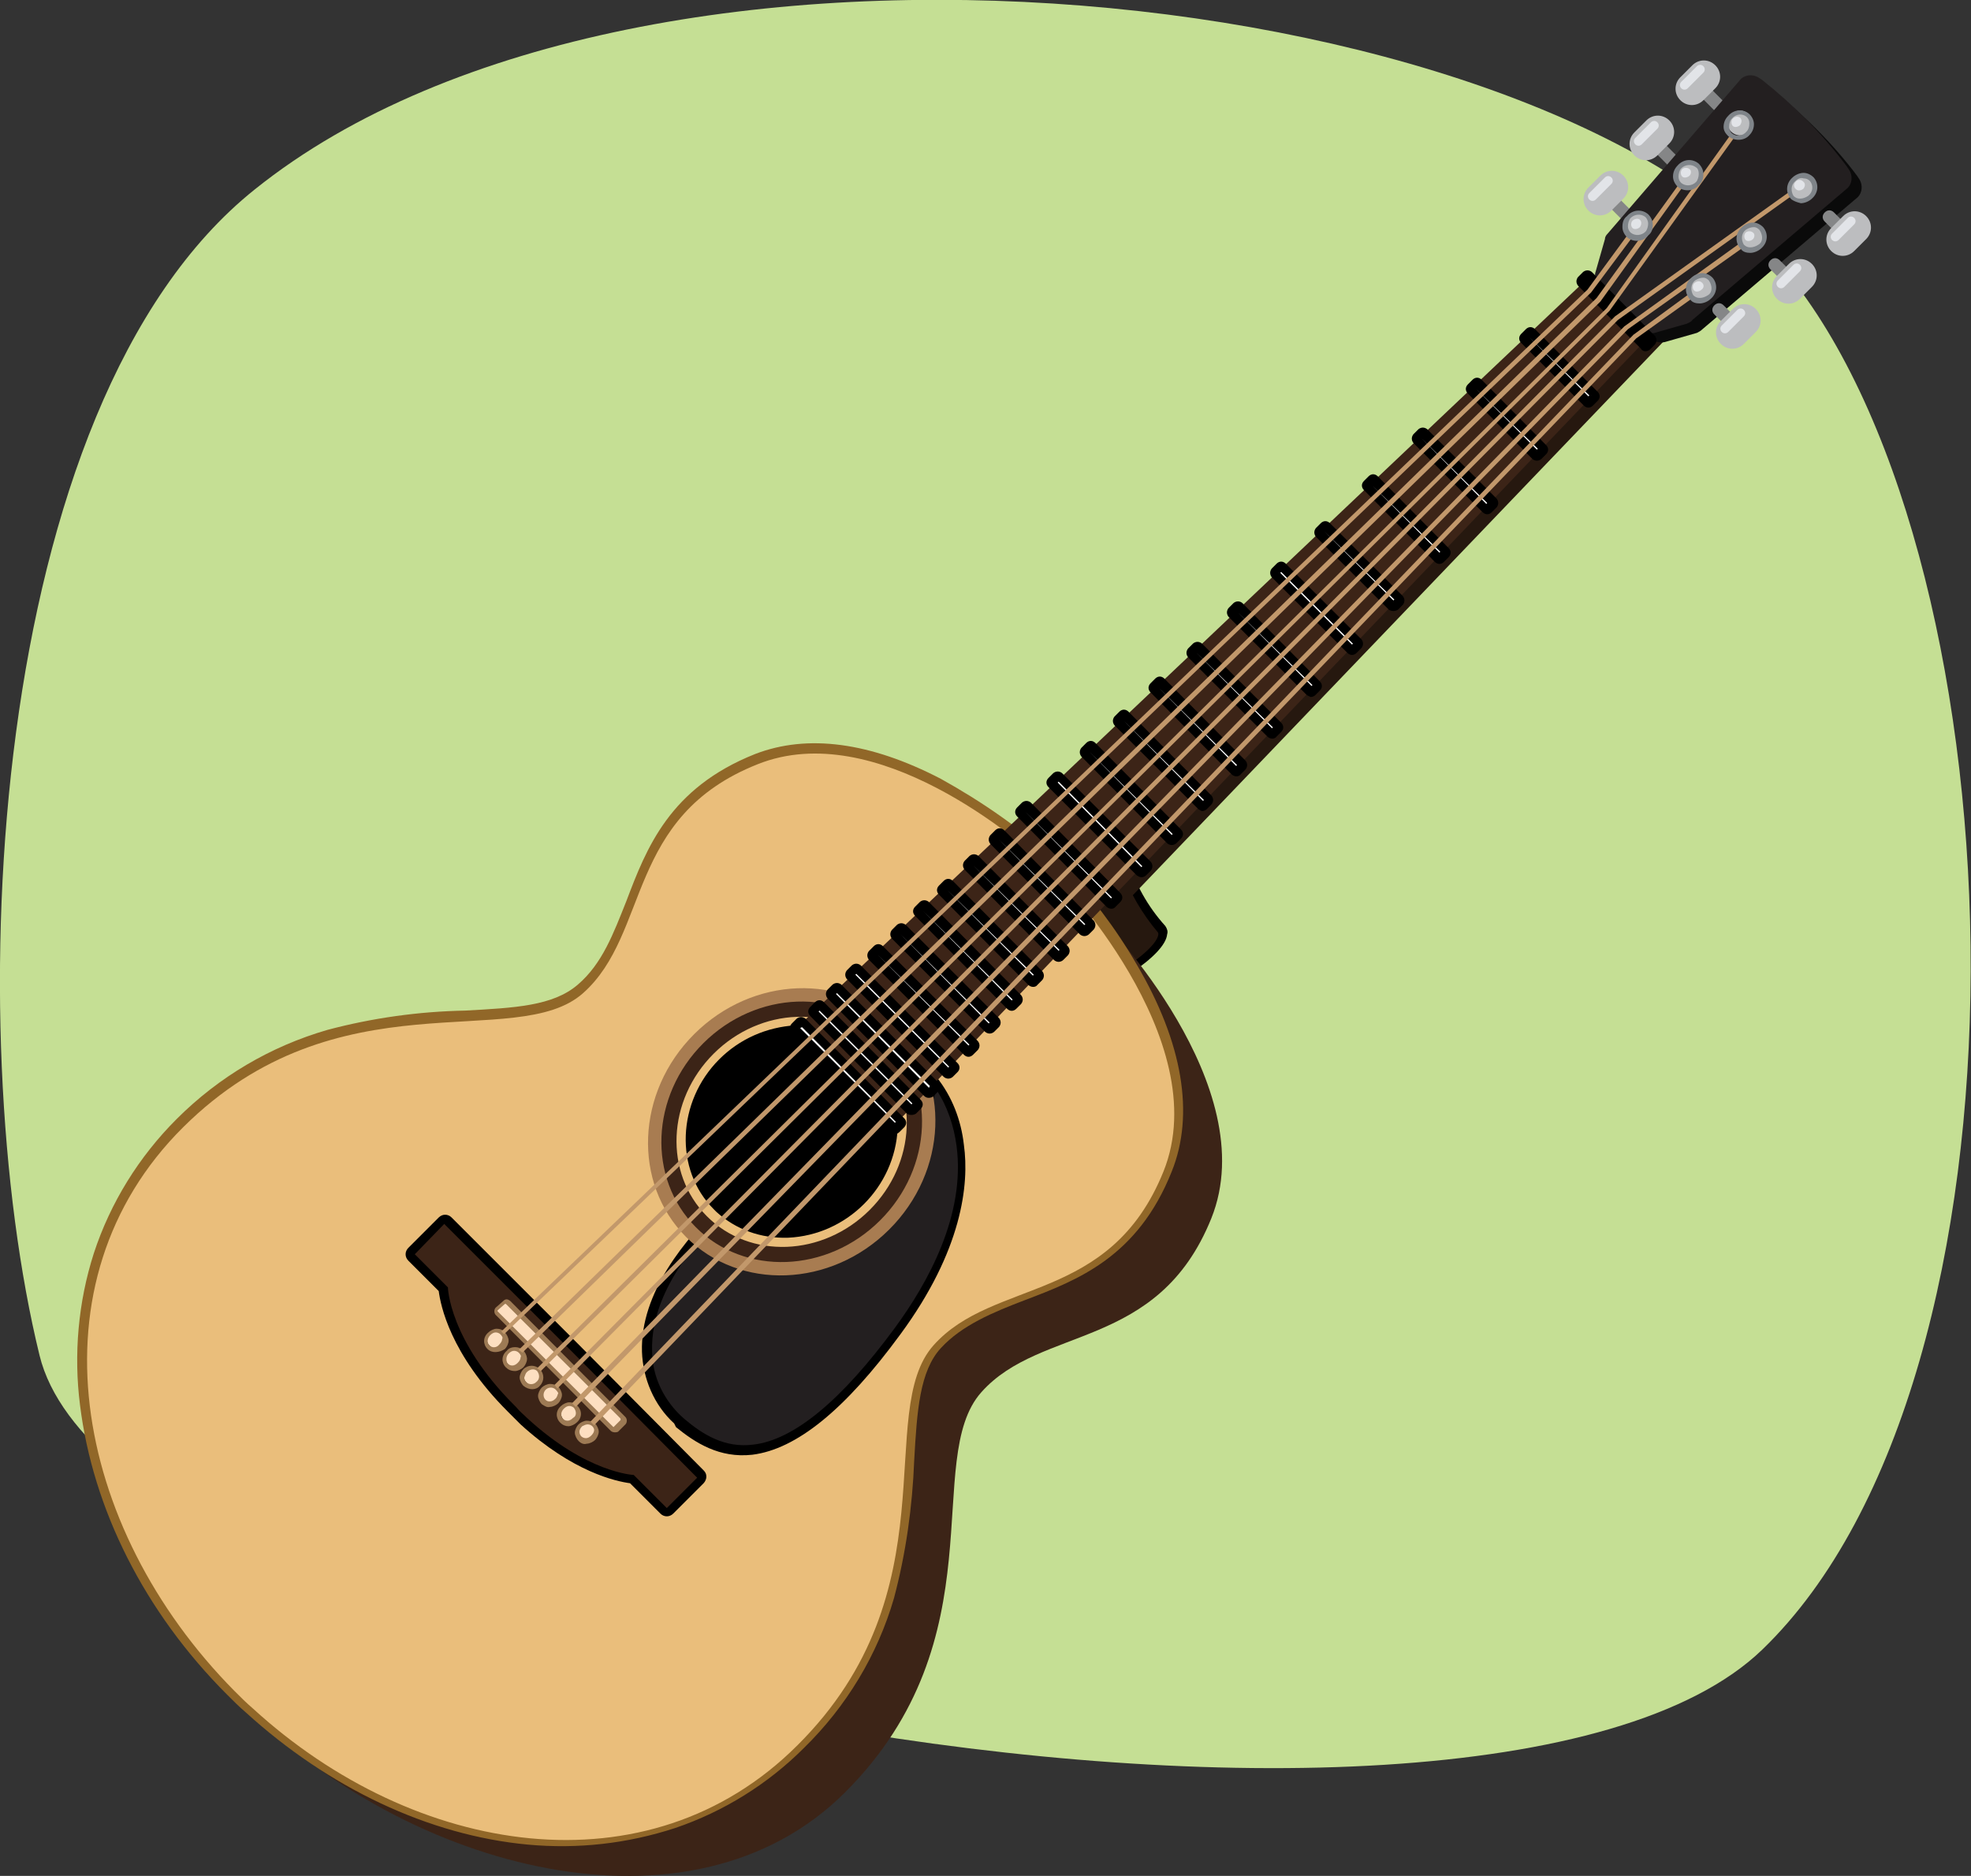 <?xml version="1.0" encoding="utf-8"?>
<!-- Generator: Adobe Illustrator 24.2.0, SVG Export Plug-In . SVG Version: 6.00 Build 0)  -->
<svg version="1.1" id="Layer_1" xmlns="http://www.w3.org/2000/svg" xmlns:xlink="http://www.w3.org/1999/xlink" x="0px" y="0px"
	 viewBox="0 0 214.3 204" style="enable-background:new 0 0 214.3 204;" xml:space="preserve">
<rect x="0" y="0" width="214.3" height="204" fill="#333333" stroke="none"/>
<style type="text/css">
	.st0{fill:#C5DF94;}
	.st1{fill:#26180F;}
	.st2{fill:#0A0A0A;}
	.st3{fill:#3C2417;}
	.st4{fill:#EABE7B;}
	.st5{fill:#916728;}
	.st6{fill:#231F20;}
	.st7{fill:#A87C51;}
	.st8{fill:#858687;}
	.st9{fill:#BCBDBF;}
	.st10{fill:#FDDFC1;}
	.st11{fill:#9D7A54;}
	.st12{fill:#FFFFFF;}
	.st13{fill:#C2986B;}
	.st14{fill:#7F8489;}
	.st15{fill:#E2E4E8;}
</style>
<path class="st0" d="M27.7,20.6c-29.4,23.5-32,91.6-23.4,126.8s156.4,61.8,187.3,32s28.5-117.2,3.1-149.2S70.2-13.5,27.7,20.6z"/>
<path class="st1" d="M122.2,93.5c0.8,2.8,2.2,5.4,4.2,7.5c0,0,1.1,1.2-3.6,4.4l-6.8-6L122.2,93.5z"/>
<path d="M115.6,99.8c-0.1-0.1-0.2-0.2-0.2-0.4c0-0.1,0.1-0.3,0.2-0.4l6.2-5.9c0.1-0.1,0.3-0.2,0.5-0.1c0.2,0,0.3,0.2,0.3,0.4
	c0.8,2.7,2.2,5.2,4.1,7.3c0.2,0.3,0.3,0.6,0.2,0.9c-0.1,1.1-1.5,2.6-3.9,4.2c-0.2,0.1-0.4,0.1-0.6,0L115.6,99.8L115.6,99.8z
	 M121.9,94.5l-5.2,5l6.1,5.4c2.9-2,3.3-3.2,3.1-3.5C124.2,99.4,122.8,97,121.9,94.5z M126,101.4L126,101.4z"/>
<polygon class="st1" points="181,37 177.1,34.4 173.8,31.1 87.8,112.6 93.2,117.9 98.4,123.2 "/>
<path class="st2" d="M192.6,9.7l-0.3-0.2c-0.7-0.5-1.7-0.4-2.2,0.3l-14.3,16.6c-0.2,0.2-0.3,0.4-0.3,0.6l-1,3.5
	c-0.2,0.5,0,1.1,0.4,1.5l2.3,2.4l2.3,2.4c0.4,0.4,1,0.5,1.5,0.4l3.5-1c0.2-0.1,0.4-0.2,0.6-0.4l16.7-14.2c0.7-0.5,0.8-1.5,0.3-2.2
	l-0.2-0.3C199.2,15.5,196,12.4,192.6,9.7z"/>
<path class="st3" d="M26.7,185.6c17.6,17.7,48.4,26.1,65.2,9.3s8.3-36.2,14.8-43.5s19.2-4.5,25-18.9s-11.8-32.4-11.8-32.4
	s-18-17.7-32.3-11.9s-11.7,18.4-19,24.9S41.9,111,25,127.8S9,167.9,26.7,185.6z"/>
<path class="st4" d="M27.1,186.1c-0.7-0.6-1.4-1.3-2-1.9c-8.9-9-14.5-20.1-15.9-31.3c-1.4-11.8,2.2-22.7,10.3-30.7
	c10.5-10.5,21.9-11.2,31-11.7c5.5-0.3,9.9-0.6,12.5-2.9s4-5.8,5.4-9.3c2.2-5.7,4.7-12.1,13.7-15.7c13.1-5.2,29.2,8.6,32.2,11.4
	c0.4,0.4,0.7,0.6,0.7,0.6c3.1,3.3,5.8,7,8.1,10.9c4.9,8.4,6.2,16,3.8,22c-3.6,9-10.1,11.5-15.7,13.7c-3.5,1.4-6.9,2.6-9.3,5.4
	s-2.7,7-3,12.5c-0.6,9.1-1.3,20.4-11.8,31c-7.8,7.8-18,11.4-29.5,10.3C46.8,199.4,36,194.3,27.1,186.1L27.1,186.1z"/>
<path class="st5" d="M114.1,94.4c0.4,0.4,0.6,0.6,0.6,0.6s17.6,18,11.8,32.4s-18.5,11.6-25,18.9s2.1,26.7-14.8,43.5
	c-16.2,16.2-41.6,12.1-59.2-4c-0.7-0.6-1.3-1.2-2-1.9C7.9,166.1,3,139.4,19.9,122.6s36.2-8.1,43.5-14.6s4.6-19.2,19-24.9
	C95.2,78,110.8,91.3,114.1,94.4 M114.8,93.6c-3.8-3.5-8-6.4-12.5-8.9c-7.7-4-14.5-4.9-20.2-2.7c-9.3,3.7-11.8,10.2-14,16
	c-1.4,3.5-2.6,6.8-5.3,9.1s-6.8,2.5-12.2,2.8c-5.1,0.1-10.1,0.8-15,2.1c-6.2,1.8-11.8,5.1-16.4,9.7c-4.1,4.1-7.2,9.1-9,14.6
	c-1.7,5.3-2.2,11-1.5,16.5c1.4,11.3,7,22.5,16,31.5c0.7,0.7,1.3,1.3,2,1.9c9,8.2,19.9,13.4,30.7,14.4c5.4,0.5,10.8-0.1,16-1.8
	c5.3-1.8,10.1-4.8,14-8.7c4.6-4.5,8-10.1,9.8-16.3c1.3-4.9,2-9.9,2.2-15c0.3-5.4,0.6-9.7,2.9-12.2s5.7-3.9,9.1-5.2
	c5.8-2.2,12.3-4.7,16-14c2.5-6.2,1.2-14-3.8-22.5c-2.3-4-5.1-7.6-8.2-11l0,0C115.4,94.2,115.1,93.9,114.8,93.6L114.8,93.6z"/>
<path class="st6" d="M101.5,117.3c0,0,8.9,9.9-3.9,27.4s-19.7,13.2-23.6,9.9s-7.4-12,5-23.5C78.9,131.1,96.7,136.7,101.5,117.3z"/>
<path d="M73.3,154.8c-2.2-2-3.4-4.9-3.5-7.8c-0.2-6.4,4.7-12.3,8.8-16.2l0.2-0.2l0.3,0.1c0.1,0,7.4,2.2,13.7-1.3
	c4-2.2,6.8-6.3,8.2-12.1l0.2-0.9l0.6,0.7c1.7,2.1,2.7,4.7,3,7.4c0.6,4.3-0.2,11.5-6.9,20.6c-6,8.2-11.3,12.5-16.1,13.1
	c-3.6,0.4-6.2-1.3-8.3-3L73.3,154.8z M79.1,131.7c-7,6.6-8.3,11.9-8.2,15.2c0,2.8,1.3,5.5,3.5,7.4c2,1.7,4.4,3.2,7.5,2.8
	c4.4-0.5,9.6-4.8,15.4-12.7c3.6-4.9,7.7-12.3,6.7-19.8c-0.3-2.2-1-4.3-2.2-6.1c-1.6,5.5-4.4,9.5-8.5,11.7
	C87.3,133.6,80.6,132.1,79.1,131.7z"/>
<ellipse transform="matrix(0.709 -0.706 0.706 0.709 -61.803 96.521)" class="st7" cx="86" cy="123.1" rx="16.2" ry="15"/>
<ellipse transform="matrix(0.709 -0.706 0.706 0.709 -61.803 96.521)" class="st3" cx="86" cy="123.1" rx="14.7" ry="13.6"/>
<ellipse transform="matrix(0.709 -0.706 0.706 0.709 -61.81 96.525)" class="st4" cx="86" cy="123.1" rx="13" ry="12"/>
<ellipse transform="matrix(0.709 -0.706 0.706 0.709 -61.803 96.521)" cx="86" cy="123.1" rx="11.4" ry="10.6"/>
<path d="M77.9,131.8l-0.3-0.3c-4.3-4.3-4-11.7,0.6-16.3c2.2-2.2,5.1-3.5,8.3-3.7c5.8-0.3,10.8,4.2,11.1,10c0,0.4,0,0.8,0,1.2
	c-0.3,6.4-5.5,11.6-11.9,11.9C82.7,134.7,80,133.7,77.9,131.8z M93.4,115c-1.9-1.7-4.4-2.6-7-2.5c-2.9,0.1-5.6,1.3-7.6,3.3
	c-4.3,4.2-4.5,10.9-0.6,14.9c1.9,1.9,4.6,2.9,7.3,2.8c2.9-0.1,5.6-1.3,7.6-3.4l0,0c2-2,3.3-4.7,3.4-7.6c0.1-2.7-0.9-5.4-2.8-7.3
	L93.4,115z"/>
<rect x="185.6" y="9.4" transform="matrix(0.709 -0.706 0.706 0.709 46.463 134.665)" class="st8" width="1.4" height="3.4"/>
<path class="st9" d="M182.7,10.9L182.7,10.9c-0.7-0.7-0.7-1.8,0-2.5l1.3-1.3c0.7-0.7,1.8-0.7,2.5,0l0,0c0.7,0.7,0.7,1.8,0,2.5
	l-1.3,1.3C184.5,11.6,183.4,11.6,182.7,10.9z"/>
<rect x="180.6" y="15.4" transform="matrix(0.709 -0.706 0.706 0.709 40.766 132.886)" class="st8" width="1.4" height="3.4"/>
<path class="st9" d="M177.7,16.9L177.7,16.9c-0.7-0.7-0.7-1.8,0-2.5l1.3-1.3c0.7-0.7,1.8-0.7,2.5,0l0,0c0.7,0.7,0.7,1.8,0,2.5
	l-1.3,1.3C179.5,17.6,178.4,17.6,177.7,16.9z"/>
<rect x="175.7" y="21.4" transform="matrix(0.709 -0.706 0.706 0.709 35.14 131.216)" class="st8" width="1.4" height="3.4"/>
<path class="st9" d="M172.7,22.9L172.7,22.9c-0.7-0.7-0.7-1.8,0-2.5l1.3-1.3c0.7-0.7,1.8-0.7,2.5,0l0,0c0.7,0.7,0.7,1.8,0,2.5
	l-1.3,1.3C174.5,23.6,173.4,23.6,172.7,22.9z"/>
<polygon class="st3" points="179.3,36.6 176.1,33.3 172.8,30.1 86.8,111.6 92.1,116.9 97.4,122.2 "/>
<path class="st6" d="M191.6,8.7l-0.3-0.2c-0.7-0.5-1.7-0.4-2.2,0.3l-14.3,16.6c-0.2,0.2-0.3,0.4-0.3,0.6l-1,3.5
	c-0.2,0.5,0,1.1,0.3,1.5l2.3,2.4l2.3,2.4c0.4,0.4,1,0.5,1.5,0.4l3.5-1c0.2-0.1,0.5-0.2,0.6-0.4l16.7-14.2c0.7-0.5,0.8-1.5,0.3-2.2
	l-0.2-0.3C198.1,14.5,195,11.4,191.6,8.7z"/>
<path class="st3" d="M56.9,154.5c-0.4-0.4-0.8-0.8-1.2-1.2l-0.2-0.2c-6.5-6.5-7.3-11.9-7.4-13l-3.5-3.5c-0.1-0.1-0.1-0.2-0.1-0.4
	c0-0.1,0.1-0.3,0.1-0.4l3.3-3.3c0.1-0.1,0.2-0.1,0.4-0.2c0.1,0,0.2,0,0.3,0.1l27.4,27.6c0.2,0.2,0.2,0.5,0,0.7l-3.3,3.3
	c-0.2,0.2-0.5,0.2-0.7,0l-3.5-3.5C67.6,160.7,62.8,160,56.9,154.5z"/>
<path d="M48.3,133.1l13.8,13.8l13.7,13.8l-3.3,3.3l-3.6-3.6c0,0-5.1-0.2-11.6-6.2c-0.4-0.4-0.8-0.7-1.2-1.2l-0.2-0.2
	c-7.1-7.1-7.2-12.8-7.2-12.8l-3.6-3.6L48.3,133.1 M49.1,132.4c-0.4-0.4-1-0.4-1.4,0l-3.3,3.3c-0.4,0.4-0.4,1,0,1.4c0,0,0,0,0,0
	l3.3,3.3c0.2,1.5,1.2,6.8,7.5,13.1l0.2,0.2c0.4,0.4,0.8,0.8,1.2,1.2c5.7,5.2,10.4,6.2,11.9,6.4l3.3,3.3l0,0c0.4,0.4,1,0.4,1.4,0
	l3.3-3.3c0.2-0.2,0.3-0.5,0.3-0.7c0-0.3-0.1-0.5-0.3-0.7l-13.7-13.8L49.1,132.4L49.1,132.4L49.1,132.4z"/>
<path class="st10" d="M55.5,142l11.8,11.9c0.3,0.3,0.3,0.8,0,1.2l0,0c-0.3,0.3-0.8,0.3-1.2,0l-11.8-11.9c-0.3-0.3-0.3-0.8,0-1.2l0,0
	C54.7,141.7,55.2,141.7,55.5,142z"/>
<path class="st11" d="M66.4,155.6L66.4,155.6L53.9,143c-0.2-0.2-0.2-0.6,0-0.8l0.8-0.7c0.1-0.1,0.2-0.2,0.4-0.2
	c0.1,0,0.3,0.1,0.4,0.2l12.5,12.6c0.2,0.2,0.2,0.6,0,0.8l-0.8,0.8C67,155.8,66.6,155.8,66.4,155.6L66.4,155.6z M66.7,155.2
	C66.7,155.2,66.8,155.2,66.7,155.2l0.8-0.8c0,0,0,0,0-0.1L55,141.8c0,0,0,0-0.1,0l-0.8,0.7c0,0,0,0.1,0,0.1L66.7,155.2z"/>
<path class="st10" d="M54.6,146.4c-0.4,0.4-1.1,0.3-1.4-0.1c-0.4-0.4-0.3-1.1,0.1-1.4c0.4-0.3,1-0.3,1.4,0.1
	C55,145.3,55,146,54.6,146.4C54.6,146.4,54.6,146.4,54.6,146.4z"/>
<path class="st11" d="M53,146.7L53,146.7c-0.5-0.5-0.5-1.3,0.1-1.8c0.2-0.2,0.6-0.4,0.9-0.4c0.3,0,0.7,0.1,0.9,0.4
	c0.2,0.2,0.4,0.6,0.4,0.9c0,0.3-0.2,0.7-0.4,0.9l0,0C54.3,147.1,53.5,147.2,53,146.7z M54.4,145.1c-0.1-0.1-0.3-0.2-0.5-0.2
	c-0.2,0-0.4,0.1-0.6,0.3c-0.3,0.3-0.4,0.8-0.1,1.1c0,0,0,0,0,0c0.3,0.3,0.8,0.3,1.1-0.1c0,0,0,0,0,0c0.2-0.2,0.3-0.4,0.3-0.6
	C54.7,145.5,54.6,145.3,54.4,145.1L54.4,145.1z"/>
<path class="st10" d="M56.6,148.4c-0.4,0.4-1.1,0.3-1.4-0.1c-0.4-0.4-0.3-1.1,0.1-1.4c0.4-0.3,1-0.3,1.3,0.1
	C57,147.3,57,148,56.6,148.4C56.6,148.4,56.6,148.4,56.6,148.4z"/>
<path class="st11" d="M55,148.7L55,148.7c-0.5-0.5-0.5-1.3,0.1-1.8c0,0,0,0,0,0c0.2-0.3,0.6-0.4,0.9-0.4c0.7,0,1.2,0.5,1.3,1.2
	c0,0,0,0.1,0,0.1c0,0.3-0.2,0.7-0.4,0.9l0,0c-0.2,0.2-0.6,0.4-0.9,0.4C55.5,149.1,55.2,148.9,55,148.7z M56.4,147.1
	c-0.1-0.1-0.3-0.2-0.5-0.2c-0.2,0-0.4,0.1-0.6,0.3c-0.3,0.3-0.3,0.8-0.1,1.1c0,0,0,0,0,0c0.1,0.1,0.3,0.2,0.5,0.2
	c0.2,0,0.4-0.1,0.6-0.3l0,0c0.2-0.2,0.3-0.4,0.3-0.6C56.7,147.5,56.6,147.3,56.4,147.1L56.4,147.1z"/>
<path class="st10" d="M58.6,150.4c-0.4,0.4-1.1,0.3-1.4-0.1c-0.4-0.4-0.3-1.1,0.1-1.4c0.4-0.3,1-0.3,1.3,0.1
	C59,149.4,59,150,58.6,150.4z"/>
<path class="st11" d="M56.9,150.7L56.9,150.7c-0.2-0.2-0.4-0.6-0.4-0.9c0-0.3,0.2-0.7,0.4-0.9c0.5-0.5,1.3-0.5,1.8,0
	c0.5,0.5,0.5,1.3,0,1.8l0,0C58.3,151.2,57.5,151.2,56.9,150.7z M58.4,149.1c-0.3-0.3-0.8-0.2-1.1,0.1c-0.2,0.2-0.2,0.4-0.3,0.6
	c0,0.2,0.1,0.4,0.2,0.5c0.3,0.3,0.8,0.3,1.1,0c0,0,0,0,0,0l0,0C58.7,150,58.7,149.5,58.4,149.1L58.4,149.1z"/>
<path class="st10" d="M60.6,152.4c-0.4,0.4-1.1,0.3-1.4-0.1c-0.4-0.4-0.3-1.1,0.1-1.4c0.4-0.3,1-0.3,1.4,0.1
	C61,151.4,61,152,60.6,152.4C60.6,152.4,60.6,152.4,60.6,152.4z"/>
<path class="st11" d="M58.9,152.7L58.9,152.7c-0.2-0.2-0.4-0.6-0.4-0.9c0-0.3,0.2-0.7,0.4-0.9c0.2-0.2,0.6-0.4,0.9-0.4
	c0.3,0,0.7,0.1,0.9,0.3c0.2,0.2,0.4,0.6,0.4,0.9c0,0.3-0.2,0.7-0.4,0.9l0,0c-0.2,0.2-0.6,0.4-0.9,0.4
	C59.5,153.1,59.2,152.9,58.9,152.7z M60.4,151.1c-0.1-0.1-0.3-0.2-0.5-0.2c-0.5,0-0.8,0.4-0.8,0.8c0,0.4,0.3,0.7,0.6,0.7
	c0,0,0.1,0,0.1,0c0.2,0,0.4-0.1,0.6-0.3c0.2-0.2,0.2-0.4,0.3-0.6C60.7,151.5,60.6,151.3,60.4,151.1L60.4,151.1z"/>
<path class="st10" d="M62.6,154.4c-0.4,0.4-1.1,0.3-1.4-0.1s-0.3-1.1,0.1-1.4c0.4-0.3,1-0.3,1.3,0C63,153.3,63,154,62.6,154.4
	C62.6,154.4,62.6,154.4,62.6,154.4z"/>
<path class="st11" d="M60.9,154.7L60.9,154.7c-0.5-0.5-0.5-1.3,0.1-1.8c0.2-0.2,0.6-0.4,0.9-0.4c0.3,0,0.7,0.1,0.9,0.4
	c0.5,0.5,0.5,1.3-0.1,1.8c0,0,0,0,0,0c-0.2,0.2-0.6,0.4-0.9,0.4C61.5,155.1,61.2,155,60.9,154.7z M62.4,153.1
	c-0.1-0.1-0.3-0.2-0.5-0.2c-0.2,0-0.4,0.1-0.6,0.3c-0.3,0.3-0.4,0.8-0.1,1.1c0,0,0,0,0,0c0.1,0.1,0.3,0.2,0.5,0.2
	c0.2,0,0.4-0.1,0.6-0.3C62.7,154,62.7,153.5,62.4,153.1C62.4,153.1,62.4,153.1,62.4,153.1L62.4,153.1z"/>
<path class="st10" d="M64.6,156.5c-0.4,0.4-1.1,0.3-1.4-0.1c-0.4-0.4-0.3-1.1,0.1-1.4c0.4-0.3,1-0.3,1.3,0.1
	C65,155.4,65,156,64.6,156.5C64.6,156.4,64.6,156.4,64.6,156.5z"/>
<path class="st11" d="M62.9,156.7L62.9,156.7c-0.2-0.2-0.4-0.6-0.4-0.9c0-0.3,0.2-0.7,0.4-0.9c0.2-0.2,0.6-0.4,0.9-0.4
	c0.3,0,0.7,0.1,0.9,0.3c0.2,0.2,0.4,0.6,0.4,0.9c0,0.3-0.2,0.7-0.4,0.9l0,0c-0.2,0.2-0.6,0.4-0.9,0.4
	C63.5,157.1,63.2,157,62.9,156.7z M64.4,155.1c-0.1-0.1-0.3-0.2-0.5-0.2c-0.2,0-0.4,0.1-0.6,0.2c-0.2,0.2-0.3,0.4-0.3,0.6
	c0,0.2,0.1,0.4,0.2,0.5c0.1,0.1,0.3,0.2,0.5,0.2c0.2,0,0.4-0.1,0.6-0.3l0,0c0.2-0.2,0.3-0.4,0.3-0.6
	C64.6,155.5,64.6,155.3,64.4,155.1L64.4,155.1z"/>
<path class="st12" d="M172.8,30.2l6.3,6.4c0.2,0.2,0.2,0.6,0,0.8l0,0c-0.2,0.2-0.6,0.2-0.8,0l-6.3-6.4c-0.2-0.2-0.2-0.6,0-0.8l0,0
	C172.3,30,172.6,30,172.8,30.2z"/>
<path d="M178.4,37.9L178.4,37.9L178.4,37.9l-6.8-6.8c-0.1-0.1-0.2-0.3-0.2-0.5c0-0.2,0.1-0.4,0.2-0.5l0.5-0.5
	c0.1-0.1,0.3-0.2,0.5-0.2c0.2,0,0.4,0.1,0.5,0.2l6.8,6.9c0.1,0.1,0.2,0.3,0.2,0.5c0,0.2-0.1,0.4-0.2,0.5l-0.5,0.5
	c-0.1,0.1-0.3,0.2-0.5,0.2C178.7,38.2,178.5,38.1,178.4,37.9z M172.5,30.6l6.4,6.4v0L172.5,30.6L172.5,30.6z"/>
<path class="st12" d="M166.7,36.3l6.3,6.3c0.2,0.2,0.2,0.6,0,0.8l0,0c-0.2,0.2-0.6,0.2-0.8,0l-6.3-6.3c-0.2-0.2-0.2-0.6,0-0.8l0,0
	C166.1,36.1,166.5,36.1,166.7,36.3z"/>
<path d="M172.2,44.1L172.2,44.1L172.2,44.1l-6.8-6.8c-0.3-0.3-0.3-0.7,0-1l0.5-0.5c0.3-0.3,0.7-0.3,1,0c0,0,0,0,0,0l6.8,6.8
	c0.3,0.3,0.3,0.7,0,1l-0.5,0.5C172.9,44.4,172.5,44.4,172.2,44.1z M166.3,36.7l6.4,6.4l0.1-0.1L166.3,36.7L166.3,36.7z"/>
<path class="st12" d="M160.9,41.9l6.5,6.6c0.2,0.2,0.2,0.6,0,0.8l0,0c-0.2,0.2-0.6,0.2-0.8,0l-6.5-6.6c-0.2-0.2-0.2-0.6,0-0.8l0,0
	C160.3,41.7,160.7,41.7,160.9,41.9z"/>
<path d="M166.6,49.9L166.6,49.9L166.6,49.9l-7-7.1c-0.3-0.3-0.3-0.7,0-1l0.5-0.5c0.3-0.3,0.7-0.3,1,0l7,7.1c0.3,0.3,0.3,0.7,0,1
	c0,0,0,0,0,0l-0.5,0.5c-0.1,0.1-0.3,0.2-0.5,0.2C166.9,50.1,166.7,50,166.6,49.9z M160.5,42.3l6.6,6.6l0.1-0.1L160.5,42.3
	L160.5,42.3z"/>
<path class="st12" d="M155,47.3l7,7c0.2,0.2,0.2,0.6,0,0.8l0,0c-0.2,0.2-0.6,0.2-0.8,0l-7-7c-0.2-0.2-0.2-0.6,0-0.8l0,0
	C154.4,47.1,154.8,47.1,155,47.3z"/>
<path d="M161.2,55.7L161.2,55.7L161.2,55.7l-7.5-7.5c-0.1-0.1-0.2-0.3-0.2-0.5c0-0.2,0.1-0.4,0.2-0.5l0.5-0.5
	c0.1-0.1,0.3-0.2,0.5-0.2c0.2,0,0.4,0.1,0.5,0.2l7.5,7.5c0.1,0.1,0.2,0.3,0.2,0.5c0,0.2-0.1,0.4-0.2,0.5l-0.5,0.5
	C161.9,56,161.5,56,161.2,55.7C161.2,55.7,161.2,55.7,161.2,55.7z M154.6,47.7l7,7.1l0.1-0.1L154.6,47.7L154.6,47.7z"/>
<path class="st12" d="M149.6,52.4l7.2,7.3c0.2,0.2,0.2,0.6,0,0.8l0,0c-0.2,0.2-0.6,0.2-0.8,0l-7.2-7.3c-0.2-0.2-0.2-0.6,0-0.8l0,0
	C149.1,52.2,149.4,52.2,149.6,52.4z"/>
<path d="M156,61.1L156,61.1L156,61.1l-7.7-7.8c-0.3-0.3-0.3-0.7,0-1l0.5-0.5c0.3-0.3,0.7-0.3,1,0l7.7,7.8c0.3,0.3,0.3,0.7,0,1
	l-0.5,0.5C156.7,61.4,156.3,61.4,156,61.1z M149.2,52.8l7.3,7.3l0.1-0.1L149.2,52.8L149.2,52.8z"/>
<path class="st12" d="M144.4,57.4l7.4,7.4c0.2,0.2,0.2,0.6,0,0.8l0,0c-0.2,0.2-0.6,0.2-0.8,0l-7.4-7.4c-0.2-0.2-0.2-0.6,0-0.8l0,0
	C143.9,57.2,144.2,57.2,144.4,57.4z"/>
<path d="M151,66.3L151,66.3L151,66.3l-7.9-7.9c-0.1-0.1-0.2-0.3-0.2-0.5c0-0.2,0.1-0.4,0.2-0.5l0.5-0.5c0.3-0.3,0.7-0.3,1,0l7.9,7.9
	c0.1,0.1,0.2,0.3,0.2,0.5c0,0.2-0.1,0.4-0.2,0.5l-0.5,0.5C151.7,66.5,151.3,66.5,151,66.3z M144,57.8l7.5,7.5l0.1-0.1L144,57.8
	L144,57.8z"/>
<path class="st12" d="M139.7,61.9l7.7,7.7c0.2,0.2,0.2,0.6,0,0.8l0,0c-0.2,0.2-0.6,0.2-0.8,0l-7.7-7.7c-0.2-0.2-0.2-0.6,0-0.8l0,0
	C139.1,61.7,139.5,61.7,139.7,61.9z"/>
<path d="M146.5,71L146.5,71l-8.2-8.2c-0.1-0.1-0.2-0.3-0.2-0.5c0-0.2,0.1-0.4,0.2-0.5l0.5-0.5c0.3-0.3,0.7-0.3,1,0l8.2,8.2
	c0.1,0.1,0.2,0.3,0.2,0.5c0,0.2-0.1,0.4-0.2,0.5l-0.5,0.5C147.2,71.3,146.8,71.3,146.5,71z M147.2,70.3L147.2,70.3z M139.2,62.3
	l7.8,7.8l0.1-0.1l-7.8-7.8L139.2,62.3z M139,62.5L139,62.5z"/>
<path class="st12" d="M135,66.2l7.9,8c0.2,0.2,0.2,0.6,0,0.8l0,0c-0.2,0.2-0.6,0.2-0.8,0l-7.9-8c-0.2-0.2-0.2-0.6,0-0.8l0,0
	C134.5,66,134.8,66,135,66.2z"/>
<path d="M142.1,75.6L142.1,75.6L142.1,75.6l-8.5-8.5c-0.1-0.1-0.2-0.3-0.2-0.5c0-0.2,0.1-0.4,0.2-0.5l0.5-0.5
	c0.1-0.1,0.3-0.2,0.5-0.2c0.2,0,0.4,0.1,0.5,0.2l8.4,8.5c0.3,0.3,0.3,0.7,0,1l-0.5,0.5c-0.1,0.1-0.3,0.2-0.5,0.2
	C142.5,75.8,142.3,75.7,142.1,75.6z M134.6,66.6l8,8l0.1-0.1L134.6,66.6L134.6,66.6z M134.4,66.8L134.4,66.8z"/>
<path class="st12" d="M130.6,70.5l8.1,8.1c0.2,0.2,0.2,0.6,0,0.8l0,0c-0.2,0.2-0.6,0.2-0.8,0l-8.1-8.1c-0.2-0.2-0.2-0.6,0-0.8l0,0
	C130,70.3,130.4,70.3,130.6,70.5z"/>
<path d="M137.8,80.1L137.8,80.1L137.8,80.1l-8.6-8.6c-0.1-0.1-0.2-0.3-0.2-0.5c0-0.2,0.1-0.4,0.2-0.5l0.5-0.5
	c0.1-0.1,0.3-0.2,0.5-0.2c0.2,0,0.4,0.1,0.5,0.2l8.6,8.6c0.3,0.3,0.3,0.7,0,1l-0.5,0.5C138.6,80.4,138.1,80.4,137.8,80.1z M130.1,71
	l8.2,8.2l0.1-0.1L130.1,71L130.1,71z"/>
<path class="st12" d="M126.4,74.4l8.3,8.4c0.2,0.2,0.2,0.6,0,0.8l0,0c-0.2,0.2-0.6,0.2-0.8,0l-8.3-8.4c-0.2-0.2-0.2-0.6,0-0.8l0,0
	C125.8,74.2,126.2,74.2,126.4,74.4z"/>
<path d="M133.9,84.2L133.9,84.2L133.9,84.2l-8.8-8.9c-0.3-0.3-0.3-0.7,0-1l0.5-0.5c0.3-0.3,0.7-0.3,1,0l8.8,8.9
	c0.1,0.1,0.2,0.3,0.2,0.5c0,0.2-0.1,0.4-0.2,0.5l-0.5,0.5C134.7,84.5,134.2,84.5,133.9,84.2z M126,74.8l8.4,8.5l0.1-0.1L126,74.8
	L126,74.8z"/>
<path class="st12" d="M122.6,78l8.6,8.6c0.2,0.2,0.2,0.6,0,0.8l0,0c-0.2,0.2-0.6,0.2-0.8,0l-8.6-8.6c-0.2-0.2-0.2-0.6,0-0.8l0,0
	C122,77.8,122.4,77.8,122.6,78z"/>
<path d="M130.3,88L130.3,88L130.3,88l-9.1-9.1c-0.1-0.1-0.2-0.3-0.2-0.5c0-0.2,0.1-0.4,0.2-0.5l0.5-0.5c0.3-0.3,0.7-0.3,1,0l9,9.1
	c0.1,0.1,0.2,0.3,0.2,0.5c0,0.2-0.1,0.4-0.2,0.5l-0.5,0.5c-0.1,0.1-0.3,0.2-0.5,0.2C130.6,88.2,130.5,88.1,130.3,88z M122.2,78.4
	l8.6,8.7l0.1-0.1L122.2,78.4L122.2,78.4z"/>
<path class="st12" d="M118.9,81.4l8.8,8.9c0.2,0.2,0.2,0.6,0,0.8l0,0c-0.2,0.2-0.6,0.2-0.8,0l-8.8-8.9c-0.2-0.2-0.2-0.6,0-0.8l0,0
	C118.3,81.2,118.7,81.2,118.9,81.4z"/>
<path d="M126.9,91.7L126.9,91.7L126.9,91.7l-9.3-9.4c-0.1-0.1-0.2-0.3-0.2-0.5c0-0.2,0.1-0.4,0.2-0.5l0.5-0.5c0.3-0.3,0.7-0.3,1,0
	l9.3,9.4c0.3,0.3,0.3,0.7,0,1l-0.5,0.5c-0.1,0.1-0.3,0.2-0.5,0.2C127.2,91.9,127,91.8,126.9,91.7z M118.5,81.8l8.9,9l0.1-0.1
	L118.5,81.8L118.5,81.8z"/>
<path class="st12" d="M115.4,84.7l9.1,9.1c0.2,0.2,0.2,0.6,0,0.8l0,0c-0.2,0.2-0.6,0.2-0.8,0l-9.1-9.1c-0.2-0.2-0.2-0.6,0-0.8l0,0
	C114.8,84.4,115.2,84.4,115.4,84.7z"/>
<path d="M123.6,95.2L123.6,95.2L123.6,95.2l-9.6-9.6c-0.3-0.3-0.3-0.7,0-1l0.5-0.5c0.1-0.1,0.3-0.2,0.5-0.2c0.2,0,0.4,0.1,0.5,0.2
	l9.6,9.6c0.1,0.1,0.2,0.3,0.2,0.5c0,0.2-0.1,0.4-0.2,0.5l-0.5,0.5c-0.1,0.1-0.3,0.2-0.5,0.2C123.9,95.4,123.8,95.3,123.6,95.2z
	 M115,85.1l9.1,9.2l0.1-0.1l-9.1-9.2L115,85.1z"/>
<path class="st12" d="M111.9,87.9l9.2,9.3c0.2,0.2,0.2,0.6,0,0.8l0,0c-0.2,0.2-0.6,0.2-0.8,0l-9.2-9.3c-0.2-0.2-0.2-0.6,0-0.8l0,0
	C111.4,87.7,111.7,87.7,111.9,87.9z"/>
<path d="M120.3,98.6L120.3,98.6L120.3,98.6l-9.7-9.8c-0.3-0.3-0.3-0.7,0-1l0.5-0.5c0.1-0.1,0.3-0.2,0.5-0.2c0.2,0,0.4,0.1,0.5,0.2
	l9.7,9.8c0.3,0.3,0.3,0.7,0,1l-0.5,0.5C121.1,98.9,120.6,98.9,120.3,98.6C120.4,98.7,120.3,98.7,120.3,98.6z M111.5,88.3l9.3,9.4
	l0.1-0.1L111.5,88.3L111.5,88.3z M111.3,88.5L111.3,88.5z"/>
<path class="st12" d="M109,90.9l9.2,9.3c0.2,0.2,0.2,0.6,0,0.8l0,0c-0.2,0.2-0.6,0.2-0.8,0l-9.2-9.3c-0.2-0.2-0.2-0.6,0-0.8l0,0
	C108.4,90.7,108.7,90.7,109,90.9z"/>
<path d="M117.4,101.6L117.4,101.6l-9.7-9.8c-0.1-0.1-0.2-0.3-0.2-0.5c0-0.2,0.1-0.4,0.2-0.5l0.5-0.5c0.3-0.3,0.7-0.3,1,0l9.7,9.8
	c0.1,0.1,0.2,0.3,0.2,0.5c0,0.2-0.1,0.4-0.2,0.5l-0.5,0.5c-0.1,0.1-0.3,0.2-0.5,0.2C117.7,101.8,117.5,101.7,117.4,101.6z
	 M108.6,91.3l9.3,9.3l0.1-0.1L108.6,91.3L108.6,91.3z"/>
<path class="st12" d="M106.2,93.7l9.2,9.3c0.2,0.2,0.2,0.6,0,0.8l0,0c-0.2,0.2-0.6,0.2-0.8,0l-9.2-9.3c-0.2-0.2-0.2-0.6,0-0.8l0,0
	C105.6,93.5,106,93.5,106.2,93.7z"/>
<path d="M114.6,104.4L114.6,104.4L114.6,104.4l-9.7-9.8c-0.1-0.1-0.2-0.3-0.2-0.5c0-0.2,0.1-0.4,0.2-0.5l0.5-0.5
	c0.1-0.1,0.3-0.2,0.5-0.2c0.2,0,0.4,0.1,0.5,0.2l9.7,9.8c0.1,0.1,0.2,0.3,0.2,0.5c0,0.2-0.1,0.4-0.2,0.5l-0.5,0.5
	c-0.1,0.1-0.3,0.2-0.5,0.2C114.9,104.6,114.7,104.5,114.6,104.4z M105.8,94.1l9.3,9.3l0.1-0.1L105.8,94.1L105.8,94.1z"/>
<path class="st12" d="M103.4,96.4l9.2,9.3c0.2,0.2,0.2,0.6,0,0.8l0,0c-0.2,0.2-0.6,0.2-0.8,0l-9.2-9.3c-0.2-0.2-0.2-0.6,0-0.8l0,0
	C102.8,96.2,103.2,96.2,103.4,96.4z"/>
<path d="M111.8,107.1L111.8,107.1l-9.7-9.8c-0.3-0.3-0.3-0.7,0-1l0.5-0.5c0.3-0.3,0.7-0.3,1,0l9.7,9.8c0.1,0.1,0.2,0.3,0.2,0.5
	c0,0.2-0.1,0.4-0.2,0.5l-0.5,0.5C112.6,107.4,112.1,107.4,111.8,107.1z M103,96.8l9.3,9.3l0.1-0.1L103,96.8L103,96.8z"/>
<path class="st12" d="M100.8,98.7l9.6,9.6c0.2,0.2,0.2,0.6,0,0.8l0,0c-0.2,0.2-0.6,0.2-0.8,0l-9.6-9.6c-0.2-0.2-0.2-0.6,0-0.8l0,0
	C100.2,98.5,100.6,98.5,100.8,98.7z"/>
<path d="M109.5,109.7L109.5,109.7L109.5,109.7L99.5,99.6c-0.3-0.3-0.3-0.7,0-1l0.5-0.5c0.1-0.1,0.3-0.2,0.5-0.2
	c0.2,0,0.4,0.1,0.5,0.2l10,10.1c0.1,0.1,0.2,0.3,0.2,0.5c0,0.2-0.1,0.4-0.2,0.5l-0.5,0.5C110.2,110,109.8,110,109.5,109.7z
	 M100.4,99.1l9.6,9.7l0.1-0.1L100.4,99.1L100.4,99.1z M110.3,108.5L110.3,108.5z"/>
<path class="st12" d="M98.3,101.2l9.6,9.6c0.2,0.2,0.2,0.6,0,0.8l0,0c-0.2,0.2-0.6,0.2-0.8,0l-9.6-9.6c-0.2-0.2-0.2-0.6,0-0.8l0,0
	C97.7,100.9,98.1,100.9,98.3,101.2z"/>
<path d="M107.1,112.2L107.1,112.2L97,102.1c-0.1-0.1-0.2-0.3-0.2-0.5c0-0.2,0.1-0.4,0.2-0.5l0.5-0.5c0.1-0.1,0.3-0.2,0.5-0.2
	c0.2,0,0.4,0.1,0.5,0.2l10.1,10.1c0.1,0.1,0.2,0.3,0.2,0.5c0,0.2-0.1,0.4-0.2,0.5l-0.5,0.5c-0.1,0.1-0.3,0.2-0.5,0.2
	C107.4,112.4,107.2,112.3,107.1,112.2z M107.8,111.5L107.8,111.5z M97.9,101.6l9.6,9.7l0.1-0.1L97.9,101.6L97.9,101.6z"/>
<path class="st12" d="M95.8,103.4l9.8,9.8c0.2,0.2,0.2,0.6,0,0.8l0,0c-0.2,0.2-0.6,0.2-0.8,0l-9.8-9.8c-0.2-0.2-0.2-0.6,0-0.8l0,0
	C95.2,103.2,95.6,103.2,95.8,103.4z"/>
<path d="M104.8,114.7L104.8,114.7L104.8,114.7l-10.3-10.3c-0.1-0.1-0.2-0.3-0.2-0.5c0-0.2,0.1-0.4,0.2-0.5l0.5-0.5
	c0.3-0.3,0.7-0.3,1,0l10.3,10.3c0.1,0.1,0.2,0.3,0.2,0.5c0,0.2-0.1,0.4-0.2,0.5l-0.5,0.5C105.5,115,105.1,115,104.8,114.7
	C104.8,114.7,104.8,114.7,104.8,114.7z M95.4,103.8l9.9,9.9l0.1-0.1L95.4,103.8L95.4,103.8z"/>
<path class="st12" d="M93.4,105.6l10,10.1c0.2,0.2,0.2,0.6,0,0.8l0,0c-0.2,0.2-0.6,0.2-0.8,0l-10-10.1c-0.2-0.2-0.2-0.6,0-0.8l0,0
	C92.8,105.4,93.2,105.4,93.4,105.6z"/>
<path d="M102.6,117.1L102.6,117.1L102.6,117.1l-10.5-10.6c-0.1-0.1-0.2-0.3-0.2-0.5c0-0.2,0.1-0.4,0.2-0.5l0.5-0.5
	c0.1-0.1,0.3-0.2,0.5-0.2c0.2,0,0.4,0.1,0.5,0.2l10.5,10.6c0.3,0.3,0.3,0.7,0,1l-0.5,0.5c-0.1,0.1-0.3,0.2-0.5,0.2
	C102.9,117.3,102.7,117.2,102.6,117.1z M93,106l10.1,10.1l0.1-0.1l-10.1-10.1L93,106z M92.9,105.7L92.9,105.7z"/>
<path class="st12" d="M91.3,107.7l10,10.1c0.2,0.2,0.2,0.6,0,0.8l0,0c-0.2,0.2-0.6,0.2-0.8,0l-10-10.1c-0.2-0.2-0.2-0.6,0-0.8l0,0
	C90.7,107.5,91.1,107.5,91.3,107.7z"/>
<path d="M100.5,119.2L100.5,119.2L100.5,119.2L90,108.6c-0.1-0.1-0.2-0.3-0.2-0.5c0-0.2,0.1-0.4,0.2-0.5l0.5-0.5
	c0.1-0.1,0.3-0.2,0.5-0.2c0.2,0,0.4,0.1,0.5,0.2l10.5,10.6c0.3,0.3,0.3,0.7,0,1l-0.5,0.5C101.3,119.4,100.8,119.5,100.5,119.2
	C100.5,119.2,100.5,119.2,100.5,119.2z M90.9,108.1l10.1,10.2l0.1-0.2L91,108L90.9,108.1z"/>
<path class="st12" d="M89.4,109.6l10,10.1c0.2,0.2,0.2,0.6,0,0.8l0,0c-0.2,0.2-0.6,0.2-0.8,0l-10-10.1c-0.2-0.2-0.2-0.6,0-0.8l0,0
	C88.8,109.3,89.2,109.3,89.4,109.6z"/>
<path d="M98.6,121.1L98.6,121.1l-10.5-10.6c-0.3-0.3-0.3-0.7,0-1l0.5-0.5c0.3-0.3,0.7-0.3,1,0l10.5,10.6c0.3,0.3,0.3,0.7,0,1
	l-0.5,0.5C99.3,121.3,98.9,121.3,98.6,121.1z M89,110l10.1,10.1l0.1-0.1l-10.1-10.1L89,110z"/>
<path class="st12" d="M87.4,111.4l10.2,10.3c0.2,0.2,0.2,0.6,0,0.8l0,0c-0.2,0.2-0.6,0.2-0.8,0l-10.2-10.3c-0.2-0.2-0.2-0.6,0-0.8
	l0,0C86.8,111.2,87.2,111.2,87.4,111.4z"/>
<path d="M96.8,123.1L96.8,123.1L96.8,123.1l-10.7-10.8c-0.3-0.3-0.3-0.7,0-1l0.5-0.5c0.1-0.1,0.3-0.2,0.5-0.2c0.2,0,0.4,0.1,0.5,0.2
	l10.7,10.8c0.3,0.3,0.3,0.7,0,1l-0.5,0.5C97.5,123.4,97.1,123.4,96.8,123.1z M87,111.8l10.3,10.3l0.1-0.1l-10.2-10.3L87,111.8z
	 M97.6,121.9L97.6,121.9z"/>
<polygon class="st13" points="54.8,145.1 54.5,144.8 172.6,31.5 177,25.5 177.4,25.9 173,31.8 173,31.8 "/>
<polygon class="st13" points="56.8,147.1 56.4,146.8 173.6,32.4 182.5,20.1 182.9,20.4 174,32.8 174,32.8 "/>
<polygon class="st13" points="58.8,149.1 58.4,148.8 174.7,33.5 188.2,14.6 188.6,14.9 175,33.8 175,33.8 "/>
<polygon class="st13" points="64.6,155 64.2,154.6 177.6,36.4 177.6,36.4 183.6,32 183.9,32.5 177.9,36.8 "/>
<polygon class="st13" points="62.6,153 62.2,152.6 176.6,35.5 189.1,26.5 189.4,27 177,35.8 "/>
<polygon class="st13" points="60.6,151 60.3,150.6 175.6,34.4 175.6,34.4 194.5,20.9 194.8,21.3 175.9,34.8 "/>
<path class="st9" d="M184,30.4c-0.6,0.5-0.7,1.4-0.2,2c0,0,0,0,0,0c0.5,0.6,1.4,0.6,1.9,0.1c0,0,0,0,0.1-0.1c0.6-0.5,0.7-1.4,0.2-2
	c0,0,0,0,0,0C185.5,29.8,184.6,29.8,184,30.4C184.1,30.4,184.1,30.4,184,30.4z"/>
<path class="st14" d="M183.8,32.6l-0.1-0.1c-0.6-0.7-0.5-1.7,0.2-2.3c0.3-0.3,0.8-0.5,1.2-0.5c0.4,0,0.8,0.2,1.1,0.5
	c0.6,0.7,0.5,1.7-0.2,2.3c-0.3,0.3-0.8,0.5-1.2,0.5C184.4,33,184,32.9,183.8,32.6z M185.8,30.5c-0.2-0.2-0.4-0.3-0.6-0.3
	c-0.3,0-0.6,0.1-0.9,0.3l0,0c-0.5,0.4-0.5,1.1-0.2,1.6c0.2,0.2,0.4,0.3,0.7,0.3c0.3,0,0.6-0.1,0.9-0.3
	C186.2,31.8,186.2,31.1,185.8,30.5L185.8,30.5z"/>
<path class="st9" d="M189.5,24.9c-0.6,0.5-0.7,1.4-0.2,2c0,0,0,0,0,0c0.5,0.6,1.4,0.6,1.9,0.1c0,0,0,0,0.1-0.1
	c0.6-0.4,0.7-1.3,0.3-1.9c-0.4-0.6-1.3-0.7-1.9-0.3C189.7,24.8,189.6,24.9,189.5,24.9L189.5,24.9z"/>
<path class="st14" d="M189.3,27.1l-0.1-0.1c-0.6-0.7-0.5-1.7,0.2-2.3l0,0c0.3-0.3,0.8-0.5,1.2-0.5c0.4,0,0.8,0.2,1.1,0.5
	c0.6,0.7,0.5,1.7-0.2,2.3c-0.3,0.3-0.8,0.5-1.2,0.5C189.9,27.5,189.5,27.4,189.3,27.1z M191.3,25c-0.2-0.2-0.4-0.3-0.6-0.3
	c-0.3,0-0.6,0.1-0.9,0.3l0,0c-0.5,0.4-0.5,1.1-0.2,1.6c0.2,0.2,0.4,0.3,0.7,0.3c0.3,0,0.6-0.1,0.9-0.3
	C191.7,26.3,191.7,25.6,191.3,25L191.3,25z"/>
<path class="st9" d="M195.1,19.4c-0.6,0.5-0.7,1.4-0.2,2c0,0,0,0,0,0c0.5,0.6,1.4,0.6,1.9,0.1c0,0,0,0,0.1-0.1
	c0.6-0.5,0.7-1.4,0.2-2c0,0,0,0,0,0C196.6,18.9,195.7,18.8,195.1,19.4C195.1,19.4,195.1,19.4,195.1,19.4z"/>
<path class="st14" d="M194.8,21.7c0,0-0.1-0.1-0.1-0.1c-0.6-0.7-0.5-1.7,0.2-2.3l0,0c0.3-0.3,0.8-0.5,1.2-0.5c0.4,0,0.8,0.2,1.1,0.5
	c0.6,0.7,0.5,1.7-0.2,2.3c-0.3,0.3-0.8,0.5-1.2,0.5C195.4,22,195.1,21.9,194.8,21.7z M195.2,19.7c-0.5,0.4-0.5,1.1-0.2,1.6
	c0.2,0.2,0.4,0.3,0.7,0.3c0.3,0,0.6-0.1,0.9-0.3c0.5-0.4,0.6-1.1,0.2-1.6c-0.2-0.2-0.4-0.3-0.7-0.3
	C195.8,19.3,195.5,19.4,195.2,19.7L195.2,19.7z"/>
<ellipse transform="matrix(0.709 -0.706 0.706 0.709 34.638 132.77)" class="st9" cx="178.1" cy="24.4" rx="1.4" ry="1.3"/>
<path class="st14" d="M176.9,25.8c-0.3-0.3-0.5-0.7-0.5-1.1c0-0.5,0.1-0.9,0.5-1.2c0.6-0.7,1.6-0.8,2.3-0.2c0.3,0.3,0.5,0.7,0.5,1.1
	c0,0.5-0.1,0.9-0.5,1.2l0,0C178.7,26.3,177.6,26.4,176.9,25.8L176.9,25.8z M178.9,23.6L178.9,23.6c-0.5-0.4-1.2-0.3-1.6,0.1
	c-0.2,0.2-0.3,0.6-0.3,0.9c0,0.3,0.1,0.5,0.3,0.7l0,0c0.5,0.4,1.2,0.3,1.6-0.1l0,0c0.2-0.2,0.3-0.6,0.3-0.9
	C179.2,24.1,179.1,23.8,178.9,23.6L178.9,23.6z"/>
<path class="st15" d="M178.3,24.7c-0.2,0.2-0.6,0.3-0.8,0.1c0,0,0,0,0,0c-0.2-0.2-0.2-0.6,0-0.8c0,0,0,0,0,0
	c0.2-0.2,0.6-0.3,0.8-0.1C178.5,24.1,178.5,24.4,178.3,24.7C178.3,24.7,178.3,24.7,178.3,24.7z"/>
<path class="st9" d="M184.6,19.9c-0.5,0.6-1.4,0.7-2,0.2c0,0,0,0,0,0c-0.6-0.5-0.6-1.4-0.1-1.9c0,0,0,0,0.1-0.1
	c0.5-0.6,1.4-0.7,2-0.2c0,0,0,0,0,0C185.1,18.4,185.2,19.3,184.6,19.9C184.6,19.9,184.6,19.9,184.6,19.9z"/>
<path class="st14" d="M182.4,20.3c-0.3-0.3-0.5-0.7-0.5-1.1c0-0.5,0.2-0.9,0.5-1.2c0.6-0.7,1.6-0.8,2.3-0.2c0.3,0.3,0.5,0.7,0.5,1.1
	c0,0.5-0.1,0.9-0.5,1.2l0,0C184.2,20.8,183.1,20.9,182.4,20.3L182.4,20.3z M184.4,18.2L184.4,18.2c-0.5-0.4-1.2-0.3-1.6,0.1
	c-0.2,0.2-0.3,0.6-0.3,0.9c0,0.3,0.1,0.5,0.3,0.7c0.5,0.4,1.2,0.3,1.6-0.1l0,0c0.2-0.2,0.3-0.6,0.3-0.9
	C184.7,18.6,184.6,18.3,184.4,18.2L184.4,18.2z"/>
<path class="st9" d="M190.1,14.4c-0.6,0.5-1.4,0.4-1.9-0.1s-0.4-1.4,0.1-1.9c0.5-0.5,1.3-0.5,1.8,0C190.7,13,190.7,13.8,190.1,14.4
	C190.1,14.4,190.1,14.4,190.1,14.4z"/>
<path class="st14" d="M187.9,14.8c-0.3-0.3-0.5-0.6-0.5-1c0-0.5,0.2-0.9,0.5-1.2c0.6-0.7,1.6-0.8,2.3-0.2c0.3,0.3,0.5,0.7,0.5,1.1
	c0,0.5-0.2,0.9-0.5,1.2l0,0C189.7,15.3,188.6,15.4,187.9,14.8L187.9,14.8z M189.9,12.7L189.9,12.7c-0.5-0.4-1.2-0.3-1.6,0.2
	c-0.2,0.2-0.3,0.5-0.3,0.9c0,0.3,0.1,0.5,0.3,0.7l0,0c0.5,0.4,1.2,0.3,1.6-0.2l0,0c0.2-0.2,0.3-0.5,0.3-0.9
	C190.2,13.1,190.1,12.9,189.9,12.7L189.9,12.7z"/>
<path class="st15" d="M183.7,19.1c-0.2,0.2-0.6,0.3-0.8,0.1c-0.2-0.2-0.2-0.6,0-0.8c0,0,0,0,0,0c0.2-0.2,0.6-0.2,0.8,0
	C183.9,18.5,183.9,18.9,183.7,19.1L183.7,19.1z"/>
<path class="st15" d="M189.2,13.6c-0.2,0.2-0.6,0.3-0.8,0.1c-0.2-0.2-0.2-0.6,0-0.8c0,0,0,0,0,0c0.2-0.2,0.5-0.3,0.8-0.1
	C189.4,13,189.4,13.3,189.2,13.6C189.2,13.6,189.2,13.6,189.2,13.6L189.2,13.6z"/>
<path class="st15" d="M190.6,26c-0.2,0.2-0.6,0.3-0.8,0.1c-0.2-0.2-0.2-0.6,0-0.8c0,0,0,0,0,0c0.2-0.2,0.6-0.2,0.8,0
	C190.8,25.4,190.8,25.8,190.6,26L190.6,26z"/>
<path class="st15" d="M196.1,20.5c-0.2,0.2-0.6,0.3-0.8,0.1c-0.3-0.2-0.3-0.6-0.1-0.8c0.2-0.3,0.6-0.3,0.8-0.1
	C196.3,19.9,196.3,20.2,196.1,20.5C196.1,20.5,196.1,20.5,196.1,20.5z"/>
<path class="st15" d="M185,31.5c-0.2,0.2-0.6,0.3-0.8,0.1c-0.2-0.2-0.2-0.6,0-0.8c0,0,0,0,0,0c0.2-0.2,0.6-0.3,0.8-0.1c0,0,0,0,0,0
	C185.3,30.9,185.3,31.3,185,31.5C185,31.5,185,31.5,185,31.5z"/>
<path class="st15" d="M182.8,9.6L182.8,9.6c-0.2-0.2-0.2-0.5,0-0.7l1.7-1.7c0.2-0.2,0.5-0.2,0.7,0l0,0c0.2,0.2,0.2,0.5,0,0.7
	l-1.7,1.7C183.3,9.8,183,9.8,182.8,9.6C182.8,9.6,182.8,9.6,182.8,9.6z"/>
<path class="st15" d="M177.8,15.7L177.8,15.7c-0.2-0.2-0.2-0.5,0-0.7l1.7-1.7c0.2-0.2,0.5-0.2,0.7,0l0,0c0.2,0.2,0.2,0.5,0,0.7
	l-1.7,1.7C178.3,15.9,178,15.9,177.8,15.7z"/>
<path class="st15" d="M172.8,21.7L172.8,21.7c-0.2-0.2-0.2-0.5,0-0.7l1.7-1.7c0.2-0.2,0.5-0.2,0.7,0l0,0c0.2,0.2,0.2,0.5,0,0.7
	l-1.7,1.7C173.3,21.9,173,21.9,172.8,21.7z"/>
<path class="st8" d="M187.6,35.4l-1.2-1.2c-0.3-0.3-0.3-0.7,0-1c0,0,0,0,0,0l0,0c0.3-0.3,0.7-0.3,1,0c0,0,0,0,0,0l1.2,1.2
	c0.3,0.3,0.3,0.7,0,1c0,0,0,0,0,0l0,0C188.4,35.7,187.9,35.7,187.6,35.4C187.7,35.4,187.7,35.4,187.6,35.4z"/>
<path class="st9" d="M187.1,37.4L187.1,37.4c0.7,0.7,1.8,0.7,2.5,0l1.3-1.3c0.7-0.7,0.7-1.8,0-2.5l0,0c-0.7-0.7-1.8-0.7-2.5,0
	l-1.3,1.3C186.4,35.6,186.4,36.7,187.1,37.4z"/>
<path class="st15" d="M187.2,36.1L187.2,36.1c-0.2-0.2-0.2-0.5,0-0.7l1.7-1.7c0.2-0.2,0.5-0.2,0.7,0l0,0c0.2,0.2,0.2,0.5,0,0.7
	l-1.7,1.7C187.7,36.3,187.4,36.3,187.2,36.1z"/>
<path class="st8" d="M193.7,30.5l-1.2-1.2c-0.3-0.3-0.3-0.7,0-1l0,0c0.3-0.3,0.7-0.3,1,0c0,0,0,0,0,0l1.2,1.2c0.3,0.3,0.3,0.7,0,1
	c0,0,0,0,0,0l0,0C194.5,30.8,194,30.8,193.7,30.5z"/>
<path class="st9" d="M193.2,32.5L193.2,32.5c0.7,0.7,1.8,0.7,2.5,0l1.3-1.3c0.7-0.7,0.7-1.8,0-2.5l0,0c-0.7-0.7-1.8-0.7-2.5,0
	l-1.3,1.3C192.5,30.7,192.5,31.8,193.2,32.5z"/>
<path class="st15" d="M193.3,31.2L193.3,31.2c-0.2-0.2-0.2-0.5,0-0.7l1.7-1.7c0.2-0.2,0.5-0.2,0.7,0l0,0c0.2,0.2,0.2,0.5,0,0.7
	l-1.7,1.7C193.8,31.4,193.5,31.4,193.3,31.2z"/>
<path class="st8" d="M199.6,25.3l-1.2-1.2c-0.3-0.3-0.3-0.7,0-1c0,0,0,0,0,0l0,0c0.3-0.3,0.7-0.3,1,0c0,0,0,0,0,0l1.2,1.2
	c0.3,0.3,0.3,0.7,0,1c0,0,0,0,0,0l0,0C200.4,25.6,199.9,25.6,199.6,25.3C199.6,25.3,199.6,25.3,199.6,25.3z"/>
<path class="st9" d="M199.1,27.3L199.1,27.3c0.7,0.7,1.8,0.7,2.5,0l1.3-1.3c0.7-0.7,0.7-1.8,0-2.5l0,0c-0.7-0.7-1.8-0.7-2.5,0
	l-1.3,1.3C198.4,25.5,198.4,26.6,199.1,27.3z"/>
<path class="st15" d="M199.2,26.1L199.2,26.1c-0.2-0.2-0.2-0.5,0-0.7l1.7-1.7c0.2-0.2,0.5-0.2,0.7,0l0,0c0.2,0.2,0.2,0.5,0,0.7
	l-1.7,1.7C199.7,26.3,199.4,26.3,199.2,26.1z"/>
</svg>
